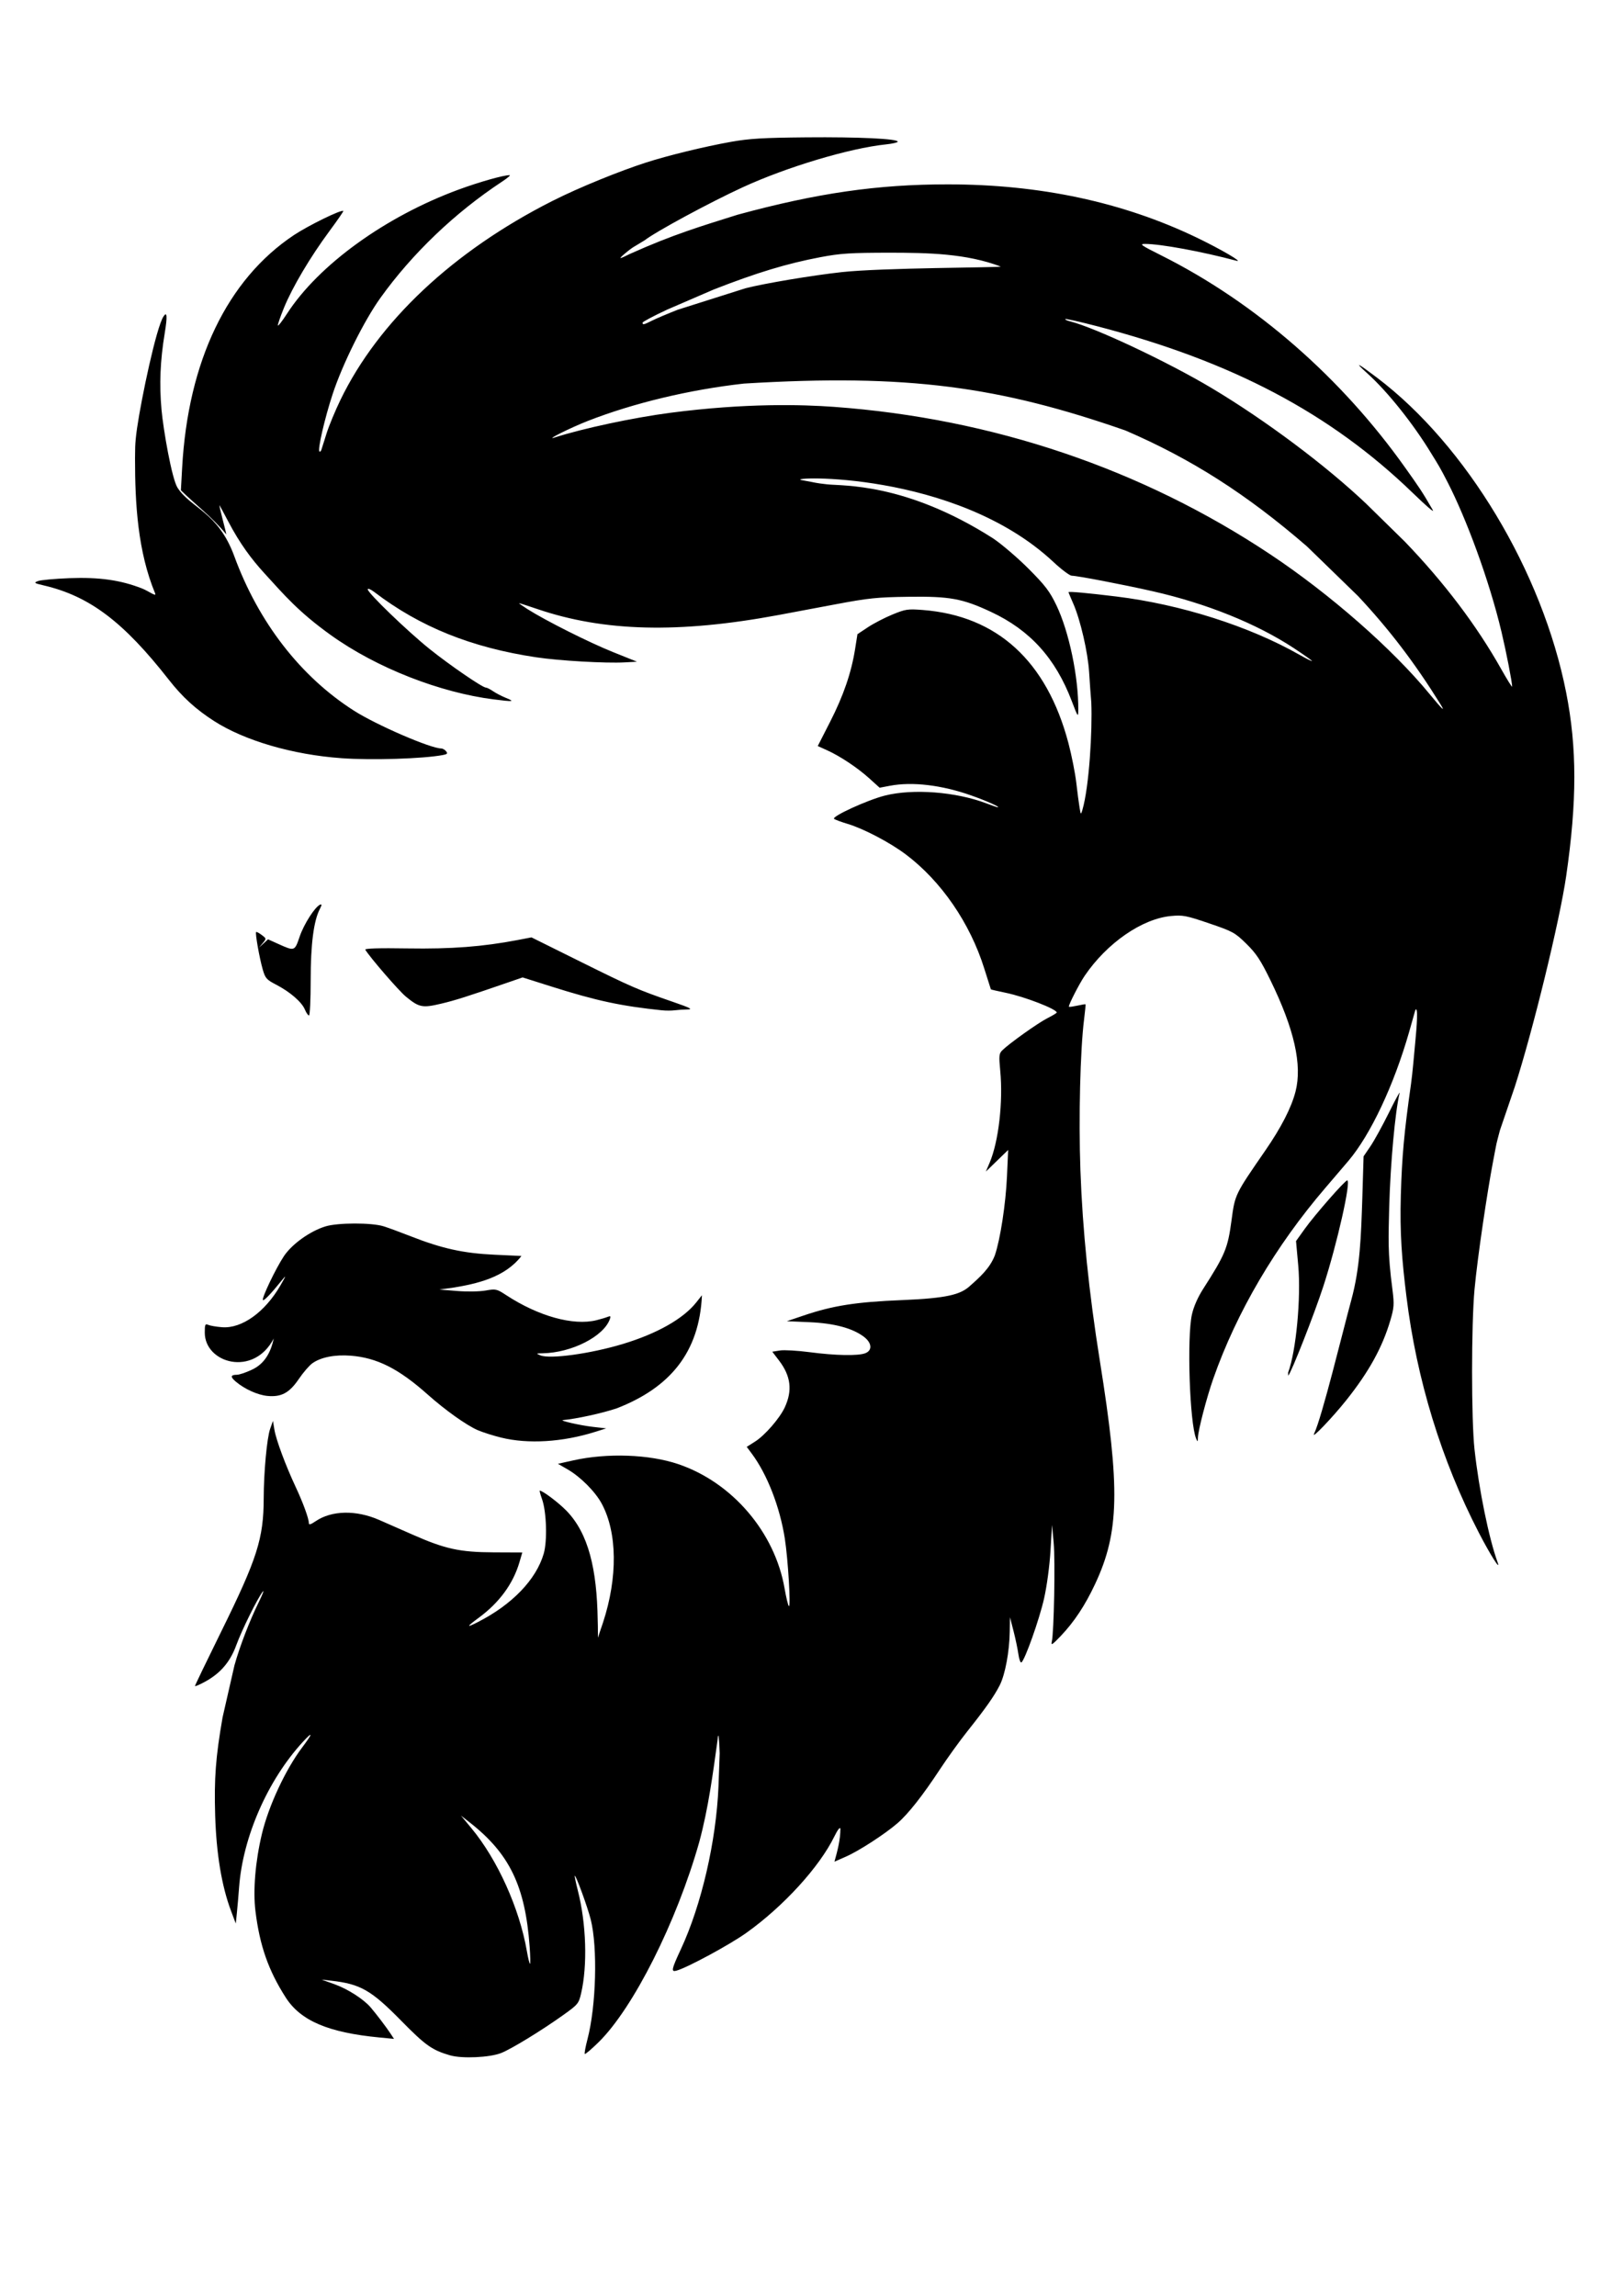 <?xml version="1.0" encoding="UTF-8" standalone="no"?>
<!-- Created with Inkscape (http://www.inkscape.org/) -->

<svg
   width="210mm"
   height="297mm"
   viewBox="0 0 210 297"
   version="1.1"
   id="svg1"
   inkscape:version="1.3.2 (1:1.3.2+202311252150+091e20ef0f)"
   sodipodi:docname="barbershop-head-01.svg"
   xml:space="preserve"
   inkscape:export-filename="barbershop-head-01-final.svg"
   inkscape:export-xdpi="96"
   inkscape:export-ydpi="96"
   xmlns:inkscape="http://www.inkscape.org/namespaces/inkscape"
   xmlns:sodipodi="http://sodipodi.sourceforge.net/DTD/sodipodi-0.dtd"
   xmlns="http://www.w3.org/2000/svg"
   xmlns:svg="http://www.w3.org/2000/svg"><sodipodi:namedview
     id="namedview1"
     pagecolor="#ffffff"
     bordercolor="#666666"
     borderopacity="1.0"
     inkscape:showpageshadow="2"
     inkscape:pageopacity="0.0"
     inkscape:pagecheckerboard="0"
     inkscape:deskcolor="#d1d1d1"
     inkscape:document-units="px"
     showborder="true"
     inkscape:zoom="0.79781501"
     inkscape:cx="524.55769"
     inkscape:cy="597.25625"
     inkscape:window-width="1920"
     inkscape:window-height="946"
     inkscape:window-x="0"
     inkscape:window-y="0"
     inkscape:window-maximized="1"
     inkscape:current-layer="layer1" /><defs
     id="defs1" /><g
     inkscape:label="Layer 1"
     inkscape:groupmode="layer"
     id="layer1"><path
       style="fill:#000000"
       d="m 58.245,265.896 c -2.34,-0.68 -3.192,-1.283 -6.35,-4.499 -3.868,-3.937 -5.258,-4.733 -9.017,-5.16 l -1.27,-0.144 1.67,0.597 c 1.7,0.608 3.768,1.932 4.675,2.994 0.753,0.881 2.042,2.578 2.564,3.374 l 0.462,0.704 -1.891,-0.182 c -6.618,-0.637 -10.189,-2.161 -12.117,-5.17 -2.242,-3.499 -3.368,-6.71 -3.918,-11.169 -0.33,-2.674 -0.016,-6.436 0.832,-9.987 0.869,-3.639 3.058,-8.336 5.225,-11.211 1.389,-1.844 1.418,-2.161 0.061,-0.685 -4.524,4.922 -7.748,12.269 -8.232,18.758 -0.079,1.063 -0.209,2.561 -0.288,3.329 l -0.144,1.397 -0.618,-1.644 c -1.207,-3.21 -1.897,-7.368 -2.049,-12.341 -0.145,-4.774 0.064,-7.539 0.958,-12.686 l 1.54,-6.743 c 0.683,-2.441 1.945,-5.724 3.122,-8.123 0.512,-1.044 0.756,-1.678 0.542,-1.408 -0.677,0.853 -2.717,4.976 -3.43,6.933 -0.791,2.169 -2.057,3.647 -4.06,4.737 -0.707,0.385 -1.285,0.629 -1.285,0.543 0,-0.086 1.533,-3.265 3.406,-7.064 4.645,-9.421 5.473,-12.015 5.486,-17.195 0.009,-3.435 0.417,-7.827 0.837,-9.017 l 0.36,-1.016 0.19,1.143 c 0.217,1.308 1.441,4.603 2.742,7.382 0.964,2.059 1.711,4.104 1.711,4.684 0,0.271 0.226,0.211 0.886,-0.237 2.069,-1.404 5.221,-1.469 8.201,-0.168 0.939,0.41 2.908,1.275 4.375,1.922 4.177,1.843 6.075,2.257 10.445,2.276 l 3.714,0.016 -0.372,1.27 c -0.814,2.774 -2.6,5.215 -5.241,7.159 -1.644,1.21 -1.68,1.362 -0.138,0.575 4.438,-2.264 7.541,-5.487 8.522,-8.85 0.484,-1.661 0.364,-5.444 -0.225,-7.075 -0.214,-0.594 -0.344,-1.079 -0.287,-1.079 0.372,0 2.426,1.546 3.447,2.594 2.869,2.946 3.948,7.594 4.049,14.137 0.017,1.096 0.026,0.081 0.034,2.297 0.55,-1.73 0.246,-0.718 0.655,-1.965 1.92,-5.849 1.854,-11.638 -0.177,-15.395 -0.835,-1.544 -2.742,-3.457 -4.405,-4.417 l -1.251,-0.722 1.982,-0.441 c 4.402,-0.981 9.829,-0.788 13.583,0.482 6.985,2.363 12.498,8.807 13.761,16.084 0.202,1.161 0.45,2.19 0.552,2.286 0.274,0.258 -0.103,-6.066 -0.521,-8.737 -0.644,-4.111 -2.281,-8.314 -4.285,-11.002 l -0.643,-0.863 1.081,-0.685 c 1.279,-0.811 3.197,-3.023 3.847,-4.437 1.008,-2.193 0.776,-4.049 -0.757,-6.057 l -0.864,-1.131 0.989,-0.158 c 0.544,-0.087 2.282,0.013 3.862,0.221 3.311,0.437 6.235,0.493 7.174,0.136 0.95,-0.361 0.87,-1.339 -0.174,-2.131 -1.468,-1.113 -3.838,-1.748 -7.048,-1.887 l -2.921,-0.127 2.159,-0.731 c 3.81,-1.29 6.78,-1.756 12.736,-1.999 5.879,-0.24 7.567,-0.728 8.762,-1.801 1.311,-1.158 2.619,-2.319 3.259,-3.993 0.702,-2.054 1.408,-6.647 1.567,-10.198 l 0.154,-3.429 -1.443,1.397 -1.443,1.397 0.49,-1.15 c 1.163,-2.733 1.756,-7.888 1.369,-11.917 -0.182,-1.903 -0.153,-2.198 0.256,-2.608 0.874,-0.874 4.622,-3.546 5.839,-4.163 0.67,-0.34 1.219,-0.67 1.219,-0.735 0,-0.443 -4.135,-2.046 -6.597,-2.556 -1.044,-0.216 -1.91,-0.416 -1.926,-0.443 -0.016,-0.027 -0.399,-1.234 -0.851,-2.682 -1.843,-5.895 -5.574,-11.323 -10.16,-14.777 -2.039,-1.536 -5.457,-3.33 -7.517,-3.946 -0.838,-0.251 -1.628,-0.545 -1.756,-0.653 -0.355,-0.302 4.293,-2.434 6.559,-3.008 3.634,-0.921 9.185,-0.498 13.128,1.001 0.755,0.287 1.43,0.517 1.499,0.512 0.343,-0.027 -1.496,-0.846 -3.45,-1.535 -3.82,-1.348 -7.615,-1.799 -10.513,-1.25 l -1.332,0.253 -1.306,-1.182 c -1.537,-1.391 -3.79,-2.894 -5.488,-3.662 l -1.213,-0.548 1.598,-3.131 c 1.724,-3.377 2.744,-6.347 3.232,-9.409 l 0.307,-1.932 1.347,-0.894 c 0.741,-0.492 2.171,-1.233 3.177,-1.647 1.697,-0.698 1.983,-0.741 3.942,-0.588 9.618,0.75 16.021,6.602 18.829,17.21 0.417,1.575 0.876,3.893 1.021,5.15 0.144,1.257 0.333,2.686 0.419,3.175 0.144,0.817 0.143,1.106 0.373,0.318 0.874,-2.99 1.301,-10.266 1.149,-13.871 -0.074,-0.858 -0.2,-2.616 -0.28,-3.907 -0.161,-2.609 -1.137,-6.828 -2.063,-8.922 -0.332,-0.752 -0.604,-1.408 -0.604,-1.458 0,-0.119 2.416,0.1 6.201,0.563 8.314,1.016 17.211,3.849 23.707,7.55 0.873,0.497 1.587,0.851 1.587,0.786 0,-0.065 -1.057,-0.813 -2.349,-1.663 -4.816,-3.167 -11.29,-5.777 -18.232,-7.351 -3.841,-0.871 -9.78,-2.01 -10.497,-2.014 -0.259,-0.001 -1.33,-0.804 -2.379,-1.784 -12.791,-11.945 -34.951,-11.015 -32.577,-10.587 2.229,0.402 1.556,0.346 3.302,0.549 1.976,0.23 10.098,-0.27 21.472,6.989 1.11,0.742 3.175,2.508 4.589,3.925 2.159,2.165 2.736,2.921 3.604,4.725 1.634,3.397 2.868,9.291 2.834,13.542 -0.008,1.008 -0.044,0.959 -0.848,-1.153 -2.107,-5.536 -5.401,-9.171 -10.447,-11.527 -3.7,-1.728 -5.33,-2.026 -10.689,-1.954 -4.041,0.054 -5.171,0.171 -9.398,0.969 -2.643,0.499 -6.001,1.129 -7.463,1.401 -12.846,2.385 -22.527,2.145 -31.108,-0.771 -1.249,-0.424 -2.328,-0.772 -2.399,-0.772 -0.071,0 0.415,0.345 1.081,0.767 2.36,1.497 7.95,4.305 11.04,5.547 l 3.133,1.259 -1.609,0.087 c -2.448,0.133 -8.436,-0.211 -11.405,-0.655 -8.406,-1.257 -15.059,-3.935 -20.963,-8.438 -0.475,-0.363 -0.864,-0.523 -0.864,-0.357 0,0.463 5.146,5.424 8.001,7.714 2.614,2.096 6.847,4.998 7.291,4.998 0.138,0 0.554,0.21 0.925,0.466 0.371,0.256 1.131,0.651 1.69,0.876 1.188,0.479 0.931,0.507 -1.651,0.177 -6.807,-0.869 -15.032,-3.999 -21.082,-8.349 -4.143,-2.979 -5.933,-5.101 -8.547,-7.965 -1.693,-1.856 -3.161,-3.817 -4.682,-6.711 -0.575,-1.094 -1.082,-2.028 -1.128,-2.075 -0.045,-0.048 0.135,0.753 0.401,1.778 0.266,1.025 0.486,1.92 0.489,1.987 -1.987,-2.404 -3.942,-3.789 -5.881,-5.711 l 0.162,-2.921 c 0.767,-13.795 5.845,-24.356 14.469,-30.095 1.875,-1.247 6.164,-3.341 6.387,-3.118 0.041,0.041 -0.769,1.216 -1.801,2.61 -2.483,3.355 -4.796,7.259 -5.886,9.932 -0.487,1.193 -0.835,2.22 -0.774,2.28 0.061,0.061 0.585,-0.622 1.164,-1.518 4.093,-6.329 12.716,-12.568 22.203,-16.065 2.674,-0.985 5.806,-1.873 6.611,-1.873 0.163,0 -0.276,0.377 -0.975,0.837 -6.094,4.013 -11.612,9.286 -15.739,15.038 -2.12,2.954 -4.916,8.582 -6.185,12.446 -1.033,3.147 -1.962,7.174 -1.713,7.424 0.078,0.078 0.193,-0.017 0.255,-0.212 0.062,-0.195 0.365,-1.154 0.674,-2.132 0.308,-0.978 1.114,-2.921 1.79,-4.318 4.92,-10.162 14.58,-19.236 27.38,-25.72 3.649,-1.849 8.913,-3.942 12.092,-4.971 2.844,-0.92 7.602,-2.082 11.049,-2.698 2.389,-0.427 4.17,-0.533 9.779,-0.583 6.757,-0.06 11.811,0.179 11.811,0.559 0,0.107 -0.699,0.267 -1.553,0.356 -4.695,0.491 -12.808,2.922 -18.513,5.548 -4.272,1.966 -11.219,5.722 -12.682,6.856 l -1.534,0.928 c -0.345,0.232 -0.916,0.683 -1.27,1.004 -0.575,0.521 -0.479,0.503 0.904,-0.174 5.602,-2.52 9.235,-3.589 13.946,-5.073 10.267,-2.794 18.101,-3.925 27.178,-3.922 11.927,0.003 22.611,2.284 32.17,6.867 3.074,1.474 6.172,3.28 5.168,3.012 -4.478,-1.193 -9.774,-2.169 -11.811,-2.176 -0.778,-0.003 -0.524,0.179 2.032,1.457 12.432,6.212 23.468,16.013 31.587,27.44 1.763,2.482 2.218,3.105 3.61,5.536 0.239,0.417 -0.901,-0.581 -2.57,-2.196 C 172.143,53.463 159.436,46.754 141.916,42.192 c -2.179,-0.567 -4.014,-0.98 -4.078,-0.917 -0.063,0.063 0.204,0.195 0.595,0.292 3.239,0.805 12.668,5.247 18.363,8.65 6.971,4.165 14.805,10.03 20.014,14.984 l 4.959,4.865 c 5.096,5.295 9.297,10.847 12.46,16.469 0.786,1.396 1.428,2.425 1.428,2.286 -7.8e-4,-0.569 -0.765,-4.494 -1.375,-7.061 -1.619,-6.813 -4.593,-14.741 -6.982,-19.388 -0.988,-1.921 -1.152,-2.166 -2.115,-3.722 -2.313,-3.812 -5.647,-7.989 -8.258,-10.343 -1.776,-1.601 -1.354,-1.415 1.243,0.55 11.571,8.753 21.388,25.09 24.475,40.728 1.41,7.144 1.411,14.06 0.003,23.753 -0.843,5.801 -4.301,19.974 -6.654,27.27 l -1.92,5.619 c -0.555,2.147 -0.301,0.957 -0.943,4.33 -0.642,3.373 -1.937,11.876 -2.342,16.244 -0.422,4.56 -0.423,16.884 -10e-4,20.701 0.578,5.234 1.863,11.515 2.986,14.605 0.448,1.233 -0.93,-0.938 -2.409,-3.795 -4.862,-9.391 -8.067,-19.843 -9.391,-30.622 -0.583,-4.749 -0.862,-8.15 -0.72,-13.081 0.145,-5.039 0.43,-8.152 1.313,-14.351 0.209,-1.467 0.404,-3.905 0.551,-5.41 0.195,-1.995 0.409,-4.786 0.011,-4.183 l -0.809,2.862 c -1.981,6.898 -4.983,13.264 -7.852,16.655 -0.57,0.673 -1.899,2.23 -2.955,3.46 -6.477,7.545 -11.501,16.093 -14.528,24.715 -0.86,2.452 -1.959,6.669 -1.985,7.619 -0.016,0.581 -0.036,0.592 -0.232,0.128 -0.836,-1.977 -1.21,-13.053 -0.542,-16.064 0.221,-0.996 0.761,-2.224 1.453,-3.302 2.842,-4.432 3.184,-5.256 3.664,-8.836 0.456,-3.401 0.423,-3.332 4.368,-9.051 2.074,-3.006 3.384,-5.563 3.92,-7.65 0.884,-3.44 -0.166,-8.083 -3.255,-14.406 -1.273,-2.605 -1.832,-3.45 -3.113,-4.706 -1.475,-1.447 -1.74,-1.592 -4.813,-2.638 -2.968,-1.011 -3.398,-1.094 -4.93,-0.951 -3.751,0.35 -8.299,3.5 -11.175,7.737 -0.719,1.059 -2.155,3.88 -2.036,3.998 0.124,0.124 2.064,-0.392 2.145,-0.31 0.03,0.03 -0.053,0.909 -0.185,1.954 -0.5,3.981 -0.714,12.767 -0.474,19.49 0.277,7.763 1.099,15.824 2.519,24.701 2.644,16.533 2.522,22.159 -0.623,28.86 -1.303,2.777 -2.706,4.894 -4.462,6.735 -1.056,1.107 -1.269,1.243 -1.139,0.727 0.285,-1.133 0.463,-10.481 0.244,-12.829 l -0.213,-2.284 -0.2,3.367 c -0.115,1.94 -0.467,4.549 -0.83,6.158 -0.61,2.701 -2.485,7.979 -2.933,8.256 -0.121,0.075 -0.296,-0.409 -0.389,-1.075 -0.093,-0.666 -0.376,-2.012 -0.628,-2.989 l -0.459,-1.778 -0.032,1.905 c -0.043,2.56 -0.592,5.499 -1.285,6.874 -0.704,1.397 -1.83,3.001 -4.181,5.953 -1.001,1.257 -2.609,3.486 -3.573,4.953 -2.229,3.391 -4.108,5.774 -5.501,6.973 -1.637,1.41 -4.963,3.564 -6.649,4.307 l -1.49,0.656 c 0.385,-1.389 0.77,-2.818 0.77,-4.266 -0.05,-0.26 -0.358,0.135 -0.787,1.011 -1.93,3.944 -6.575,9.032 -11.375,12.458 -2.157,1.539 -7.629,4.499 -9.048,4.894 -0.726,0.202 -0.653,-0.152 0.565,-2.767 2.666,-5.725 4.573,-13.966 4.869,-21.048 l 0.156,-4.298 c -0.046,-1.612 -0.172,-3.108 -0.264,-1.794 -0.614,4.409 -1.192,8.879 -2.38,13.271 -2.923,10.333 -8.528,21.477 -13.025,25.894 -0.916,0.9 -1.72,1.583 -1.786,1.517 -0.066,-0.066 0.092,-0.925 0.35,-1.909 1.122,-4.273 1.329,-11.843 0.424,-15.469 -0.392,-1.569 -1.937,-5.805 -2.067,-5.666 -0.04,0.043 0.141,0.914 0.402,1.936 1.084,4.245 1.255,9.646 0.42,13.254 -0.31,1.338 -0.406,1.456 -2.307,2.815 -2.794,1.998 -6.688,4.381 -8.037,4.918 -1.47,0.586 -5.066,0.751 -6.604,0.304 z m 10.285,-14.069 c -0.568,-7.826 -2.596,-12.028 -7.753,-16.065 l -1.135,-0.888 1.345,1.622 c 3.385,4.084 6.217,10.356 7.184,15.909 0.157,0.904 0.339,1.644 0.403,1.644 0.064,0 0.045,-1 -0.044,-2.223 z M 186.346,91.045 c -3.314,-5.324 -6.563,-9.584 -10.623,-13.929 l -6.607,-6.423 c -7.818,-6.765 -14.96,-11.325 -23.495,-15.003 -16.289,-5.671 -28.099,-7.362 -49.363,-6.068 -7.022,0.783 -14.264,2.516 -20.195,4.831 -2.221,0.867 -5.66,2.584 -4.292,2.143 3.648,-1.176 10.192,-2.572 14.995,-3.198 9.79,-1.277 17.084,-1.059 21.136,-0.764 20.542,1.495 39.851,8.023 56.482,19.095 7.725,5.143 15.787,12.211 20.581,18.045 1.693,2.059 2.112,2.445 1.38,1.27 z M 84.354,41.485 c 0.518,-0.261 2.017,-0.897 3.33,-1.413 l 8.789,-2.785 c 2.5,-0.638 8.646,-1.667 12.446,-2.084 5.212,-0.572 20.085,-0.576 20.574,-0.715 -4.484,-1.712 -9.482,-1.785 -14.224,-1.796 -5.274,0.004 -6.507,0.083 -9.144,0.584 -4.334,0.824 -8.238,2.008 -13.786,4.18 l -6.019,2.6 c -1.75,0.814 -3.181,1.575 -3.181,1.691 0,0.304 0.16,0.269 1.217,-0.263 z M 64.849,185.979 c -1.048,-0.259 -2.419,-0.695 -3.048,-0.97 -1.465,-0.641 -4.211,-2.598 -6.477,-4.617 -3.739,-3.331 -6.558,-4.751 -9.95,-5.012 -2.051,-0.158 -3.862,0.2 -4.959,0.982 -0.396,0.282 -1.188,1.201 -1.758,2.041 -1.22,1.797 -2.26,2.355 -4.063,2.182 -1.255,-0.121 -2.933,-0.879 -4.079,-1.843 -0.74,-0.623 -0.696,-0.89 0.15,-0.894 0.291,-10e-4 1.122,-0.278 1.846,-0.616 1.742,-0.764 2.542,-2.331 2.909,-4.081 -2.597,5.033 -8.925,3.207 -8.925,-0.756 0,-1.054 0.055,-1.179 0.445,-1.003 0.244,0.11 1.05,0.248 1.79,0.305 2.559,0.199 5.554,-1.945 7.551,-5.405 0.758,-1.313 0.783,-1.405 0.183,-0.661 -1.406,1.742 -2.311,2.687 -2.444,2.554 -0.2,-0.2 1.658,-4.09 2.709,-5.674 1.037,-1.562 3.391,-3.249 5.387,-3.859 1.6,-0.489 5.971,-0.496 7.517,-0.011 0.616,0.193 2.205,0.778 3.532,1.299 4.004,1.574 6.804,2.191 10.77,2.376 l 3.531,0.164 c -2.111,2.754 -5.691,3.599 -8.966,4.119 l -1.651,0.223 2.286,0.187 c 1.279,0.105 2.902,0.08 3.683,-0.057 1.342,-0.234 1.448,-0.211 2.691,0.603 4.163,2.723 8.675,3.975 11.66,3.236 0.559,-0.138 1.217,-0.335 1.463,-0.436 0.358,-0.148 0.414,-0.09 0.28,0.288 -0.796,2.248 -4.947,4.36 -8.699,4.426 -0.872,0.015 -0.886,0.029 -0.283,0.271 1.255,0.505 6.474,-0.216 10.625,-1.466 4.451,-1.341 7.851,-3.263 9.538,-5.391 l 0.731,-0.923 c -0.333,7.421 -4.159,11.963 -11.025,14.631 -1.892,0.634 -5.195,1.356 -6.948,1.52 -0.57,0.053 2.234,0.69 3.851,0.875 l 1.737,0.199 -1.461,0.458 c -4.21,1.321 -8.659,1.59 -12.128,0.734 z m 105.172,-0.481 c 1.024,-2.114 3.742,-13.353 4.819,-17.3 1.152,-4.221 1.266,-8.248 1.434,-13.303 l 0.159,-5.302 0.886,-1.302 c 0.487,-0.716 1.564,-2.673 2.393,-4.35 0.829,-1.676 1.452,-2.819 1.384,-2.54 -0.575,2.37 -1.187,9.063 -1.346,14.732 -0.084,3.944 -0.233,5.801 0.425,10.745 0.234,1.87 0.205,2.293 -0.278,3.93 -1.036,3.511 -2.776,6.662 -5.712,10.344 -1.777,2.228 -4.527,5.1 -4.162,4.346 z m -3.347,-7.947 c 1.027,-2.72 1.682,-9.675 1.304,-13.85 l -0.285,-3.149 1.126,-1.574 c 1.293,-1.807 5.203,-6.273 5.493,-6.273 0.546,0 -1.303,8.217 -3.083,13.693 -1.168,3.594 -4.147,11.176 -4.546,11.571 z M 39.445,130.595 c -0.401,-0.968 -1.915,-2.277 -3.711,-3.21 -1.258,-0.653 -1.414,-0.831 -1.744,-1.987 -0.426,-1.491 -0.99,-4.684 -0.851,-4.822 0.053,-0.053 0.377,0.116 0.72,0.375 0.623,0.47 0.623,0.473 0.133,1.062 l -0.492,0.591 0.591,-0.544 0.591,-0.544 1.304,0.589 c 2.138,0.966 2.142,0.964 2.783,-0.928 0.549,-1.622 1.991,-3.874 2.652,-4.144 0.24,-0.098 0.229,0.046 -0.042,0.57 -0.793,1.533 -1.182,4.568 -1.18,9.215 5.6e-4,2.502 -0.097,4.549 -0.216,4.549 -0.119,0 -0.361,-0.347 -0.537,-0.772 z m 46.232,0.108 c -5.295,-0.547 -8.495,-1.233 -14.299,-3.069 l -3.758,-1.189 -1.576,0.544 c -5.61,1.936 -7.134,2.421 -8.999,2.861 -2.4,0.567 -2.817,0.482 -4.528,-0.921 -0.908,-0.744 -4.697,-5.126 -5.251,-6.072 -0.098,-0.167 1.773,-0.223 5.482,-0.164 5.645,0.09 9.709,-0.22 14.251,-1.089 l 1.769,-0.339 6.329,3.14 c 6.607,3.277 7.401,3.623 11.976,5.204 2.273,0.786 2.622,0.969 1.873,0.98 -0.506,0.008 -1.249,0.057 -1.651,0.109 -0.402,0.052 -1.13,0.054 -1.619,0.003 z M 44.163,98.082 c -6.292,-0.45 -12.512,-2.266 -16.467,-4.806 -2.365,-1.519 -4.097,-3.099 -5.847,-5.335 -5.883,-7.513 -10.258,-10.815 -16.172,-12.204 -1.271,-0.298 -1.335,-0.346 -0.762,-0.568 0.344,-0.133 2.168,-0.301 4.054,-0.373 3.868,-0.147 6.631,0.243 9.394,1.326 0.893,0.35 1.925,1.164 1.707,0.637 -2.241,-5.415 -2.601,-11.545 -2.599,-17.429 0.035,-1.015 -0.065,-1.678 0.263,-3.941 0.573,-3.946 2.483,-12.994 3.412,-14.436 0.476,-0.739 0.529,-0.041 0.163,2.179 -0.582,3.532 -0.708,6.569 -0.41,9.877 0.235,2.602 1.334,8.939 2.073,10.088 1.7,2.642 5.245,3.123 7.336,8.837 3.136,8.568 8.58,15.598 15.49,20.003 2.927,1.866 9.915,4.889 11.301,4.889 0.177,0 0.455,0.161 0.618,0.358 0.241,0.291 0.164,0.383 -0.413,0.492 -2.565,0.484 -9.203,0.69 -13.141,0.408 z"
       id="path1"
       sodipodi:nodetypes="csscssscssssscsscssccsssssscscssssssscsssssssscssscsssssscssscscssscsscsscccssssssssssssscsscsscsscsscsssssssssssssccsssssccscscssssccsssssssssssssccssccsscssssscssssssssssccscccsssssscssssccssssssssccczscssssssccsssscsssssssssssscsssssscssssscsssssscsssssccsssscssssssccsscssssssccccsssssssssccsscsccsssssssssscscssssssssssscscscssscscsscssscssscsscssccsssccscssccccssssscccssscssccsscsssssscsscscssscsssssssssssssssss" /></g></svg>
